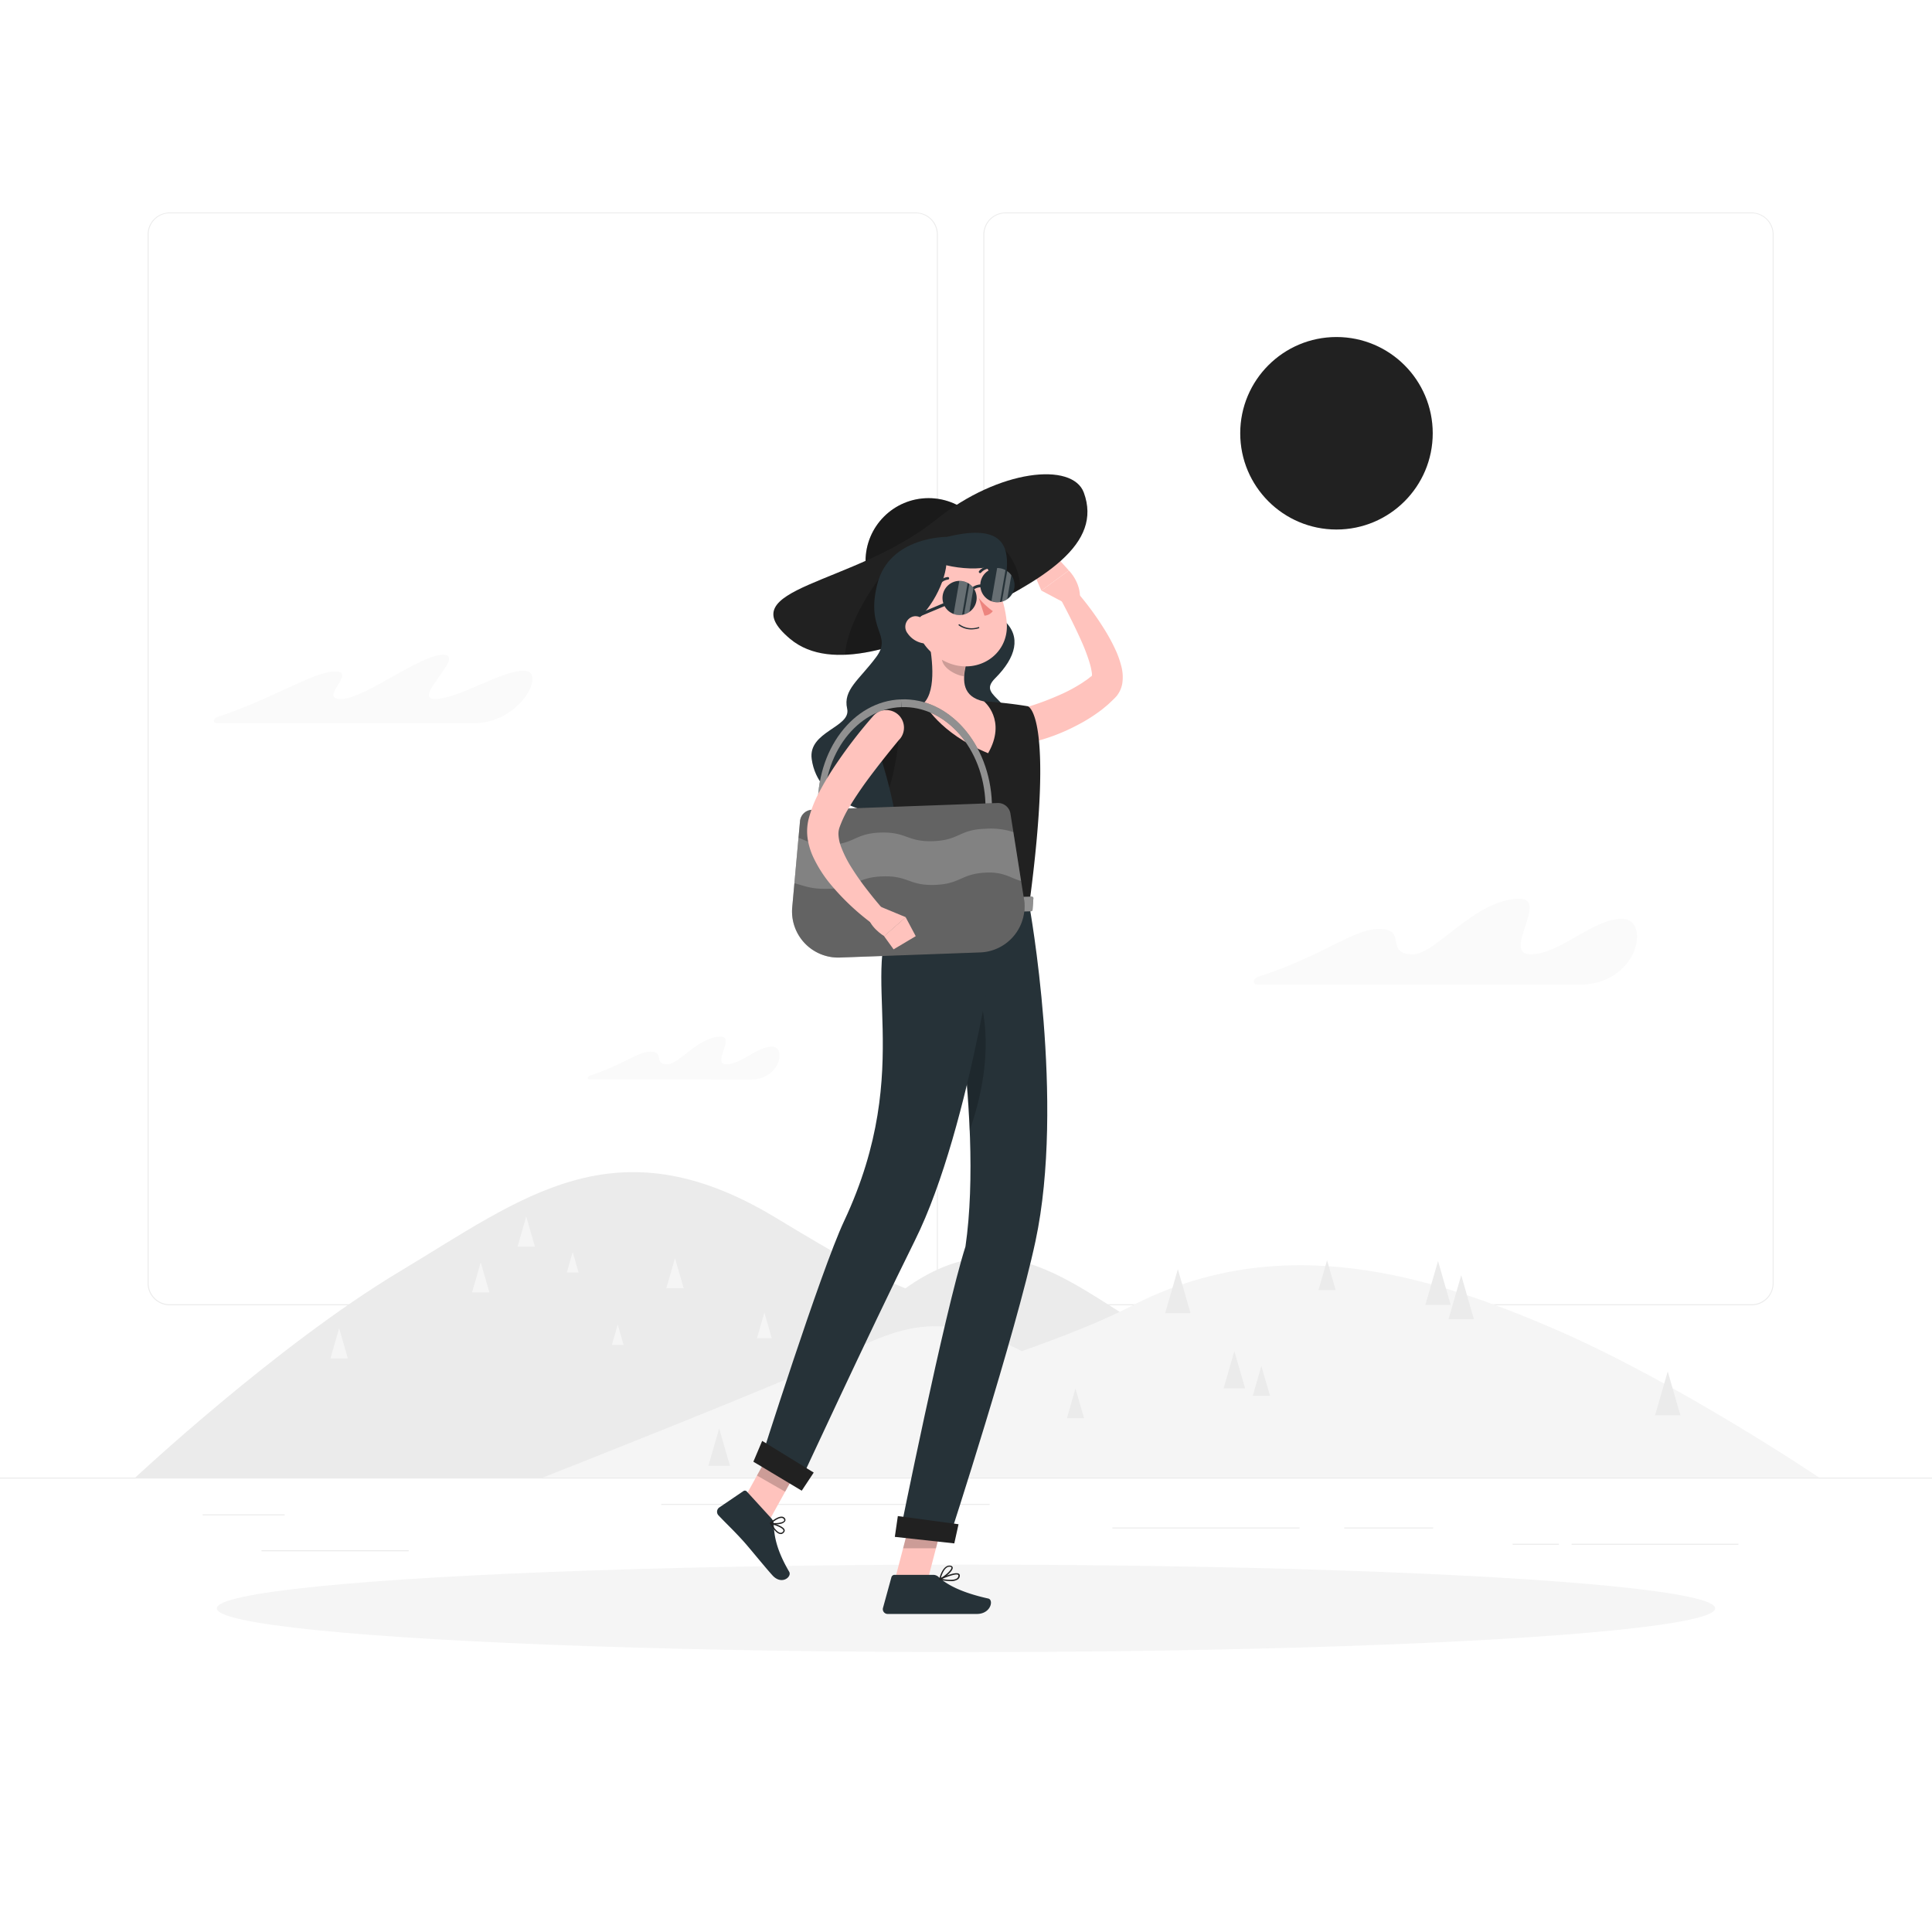 <svg class="animated" id="freepik_stories-sunny-day" xmlns="http://www.w3.org/2000/svg" viewBox="0 0 500 500" version="1.1" xmlns:xlink="http://www.w3.org/1999/xlink" xmlns:svgjs="http://svgjs.com/svgjs"><style>svg#freepik_stories-sunny-day:not(.animated) .animable {opacity: 0;}svg#freepik_stories-sunny-day.animated #elbzkd8dyouet {animation: 1s 1 forwards cubic-bezier(.36,-0.01,.5,1.38) zoomIn;animation-delay: 0s;}svg#freepik_stories-sunny-day.animated #el6yy4d37wwf5 {animation: 1s 1 forwards cubic-bezier(.36,-0.01,.5,1.38) zoomIn;animation-delay: 0.077s;opacity: 0}svg#freepik_stories-sunny-day.animated #elkkwr79psy77 {animation: 1s 1 forwards cubic-bezier(.36,-0.01,.5,1.38) zoomIn;animation-delay: 0.154s;opacity: 0}svg#freepik_stories-sunny-day.animated #eluj9apo3sqap {animation: 1s 1 forwards cubic-bezier(.36,-0.01,.5,1.38) zoomIn;animation-delay: 0.231s;opacity: 0}svg#freepik_stories-sunny-day.animated #el079k2t5t49pu {animation: 1s 1 forwards cubic-bezier(.36,-0.01,.5,1.38) zoomIn;animation-delay: 0.308s;opacity: 0}svg#freepik_stories-sunny-day.animated #eloybpl8eplxa {animation: 1s 1 forwards cubic-bezier(.36,-0.01,.5,1.38) zoomIn;animation-delay: 0.385s;opacity: 0}svg#freepik_stories-sunny-day.animated #elkkyg3rdqoar {animation: 1s 1 forwards cubic-bezier(.36,-0.01,.5,1.38) zoomIn;animation-delay: 0.462s;opacity: 0}svg#freepik_stories-sunny-day.animated #elfqle2ek60vw {animation: 1s 1 forwards cubic-bezier(.36,-0.01,.5,1.38) zoomIn;animation-delay: 0.538s;opacity: 0}svg#freepik_stories-sunny-day.animated #el6uwuvo9ilwv {animation: 1s 1 forwards cubic-bezier(.36,-0.01,.5,1.38) zoomIn;animation-delay: 0.615s;opacity: 0}svg#freepik_stories-sunny-day.animated #elpbrd4nqx3ud {animation: 1s 1 forwards cubic-bezier(.36,-0.01,.5,1.38) zoomIn;animation-delay: 0.692s;opacity: 0}svg#freepik_stories-sunny-day.animated #eloh86jqor0z8 {animation: 1s 1 forwards cubic-bezier(.36,-0.01,.5,1.38) zoomIn;animation-delay: 0.769s;opacity: 0}svg#freepik_stories-sunny-day.animated #elapc6izdafcj {animation: 1s 1 forwards cubic-bezier(.36,-0.01,.5,1.38) zoomIn;animation-delay: 0.846s;opacity: 0}svg#freepik_stories-sunny-day.animated #elmz2j7bgfowk {animation: 1s 1 forwards cubic-bezier(.36,-0.01,.5,1.38) zoomIn;animation-delay: 0.923s;opacity: 0}svg#freepik_stories-sunny-day.animated #freepik--sun-and-clouds--inject-11 {animation: 1s 1 forwards cubic-bezier(.36,-0.01,.5,1.38) zoomIn;animation-delay: 0s;}            @keyframes zoomIn {                0% {                    opacity: 0;                    transform: scale(0.5);                }                100% {                    opacity: 1;                    transform: scale(1);                }            }        </style><g id="freepik--background-complete--inject-11" class="animable" style="transform-origin: 250px 228.23px;"><rect y="382.4" width="500" height="0.25" style="fill: rgb(235, 235, 235); transform-origin: 250px 382.525px;" id="el5kq1g51vwl6" class="animable"></rect><rect x="52.46" y="391.92" width="21.21" height="0.25" style="fill: rgb(235, 235, 235); transform-origin: 63.065px 392.045px;" id="el6uz4x5pjnff" class="animable"></rect><rect x="171.14" y="389.21" width="84.97" height="0.25" style="fill: rgb(235, 235, 235); transform-origin: 213.625px 389.335px;" id="elej130ka5gj" class="animable"></rect><rect x="67.67" y="401.21" width="38.11" height="0.25" style="fill: rgb(235, 235, 235); transform-origin: 86.725px 401.335px;" id="elk26n7gtfw6c" class="animable"></rect><rect x="406.71" y="399.53" width="43.19" height="0.25" style="fill: rgb(235, 235, 235); transform-origin: 428.305px 399.655px;" id="el1rwjl80tn82" class="animable"></rect><rect x="391.47" y="399.53" width="11.97" height="0.25" style="fill: rgb(235, 235, 235); transform-origin: 397.455px 399.655px;" id="ely2qv9a339h9" class="animable"></rect><rect x="347.89" y="395.31" width="23" height="0.25" style="fill: rgb(235, 235, 235); transform-origin: 359.39px 395.435px;" id="elu83dbtz71x" class="animable"></rect><rect x="287.89" y="395.31" width="48.44" height="0.25" style="fill: rgb(235, 235, 235); transform-origin: 312.11px 395.435px;" id="el1xerovjitxqh" class="animable"></rect><path d="M237,337.8H43.91a5.71,5.71,0,0,1-5.7-5.71V60.66A5.71,5.71,0,0,1,43.91,55H237a5.71,5.71,0,0,1,5.71,5.71V332.09A5.71,5.71,0,0,1,237,337.8ZM43.91,55.2a5.46,5.46,0,0,0-5.45,5.46V332.09a5.46,5.46,0,0,0,5.45,5.46H237a5.47,5.47,0,0,0,5.46-5.46V60.66A5.47,5.47,0,0,0,237,55.2Z" style="fill: rgb(235, 235, 235); transform-origin: 140.46px 196.4px;" id="el5yh1hn6z4g" class="animable"></path><path d="M453.31,337.8H260.21a5.72,5.72,0,0,1-5.71-5.71V60.66A5.72,5.72,0,0,1,260.21,55h193.1A5.71,5.71,0,0,1,459,60.66V332.09A5.71,5.71,0,0,1,453.31,337.8ZM260.21,55.2a5.47,5.47,0,0,0-5.46,5.46V332.09a5.47,5.47,0,0,0,5.46,5.46h193.1a5.47,5.47,0,0,0,5.46-5.46V60.66a5.47,5.47,0,0,0-5.46-5.46Z" style="fill: rgb(235, 235, 235); transform-origin: 356.75px 196.4px;" id="elro1p4lr09ln" class="animable"></path><path d="M296.32,343.58c-20.52-12.3-37.07-27.9-62-10.16-10.3-4-26.56-14.11-34.16-18.64-41.14-24.55-65-4.73-96.75,14.3S35,382.4,35,382.4H365.31S317,356,296.32,343.58Z" style="fill: rgb(235, 235, 235); transform-origin: 200.155px 342.874px;" id="elvpz82o0vws" class="animable"></path><path d="M209.45,354.44c20.52-8.86,30-17.55,55-4.77,11.22-3.95,21.09-7.9,28.27-11.63,38.87-20.17,77.95-7.76,109.68,5.95S470.8,382.4,470.8,382.4H140.46S188.8,363.35,209.45,354.44Z" style="fill: rgb(245, 245, 245); transform-origin: 305.63px 354.922px;" id="ell20b52lwmxo" class="animable"></path><path d="M122.59,187.18c12.2,0,19-13.6,13-13.6s-17,7.33-23.06,7.33,8.23-11.46,2.16-11.46-20.37,11.46-26.44,11.46,4.43-7.13-1.64-7.13c-5.36,0-16.75,7.39-30.29,11.75-1.19.38-1.31,1.65-.15,1.65Z" style="fill: rgb(250, 250, 250); transform-origin: 96.583px 178.315px;" id="elv4yq2t281r" class="animable"></path><path d="M408.76,254.83c15.3,0,18.58-17.06,11-17.06s-16,9.2-23.62,9.2,4.76-14.37-2.85-14.37c-11.47,0-21.73,14.37-27.58,14.37-7.61,0-1.22-6.57-8.83-6.57-6.72,0-14.22,6.89-31.19,12.36-1.5.48-1.65,2.07-.2,2.07Z" style="fill: rgb(250, 250, 250); transform-origin: 374.08px 243.715px;" id="eloyk8ukk3olp" class="animable"></path><path d="M194.29,279.39c7.65,0,9.29-8.53,5.48-8.53s-8,4.6-11.81,4.6,2.38-7.19-1.43-7.19c-5.73,0-10.86,7.19-13.79,7.19-3.8,0-.61-3.29-4.41-3.29-3.36,0-7.11,3.44-15.6,6.18-.74.24-.82,1-.1,1Z" style="fill: rgb(250, 250, 250); transform-origin: 176.937px 273.83px;" id="elwtrdbemi9ck" class="animable"></path><polygon points="186.12 369.68 183.33 379.35 188.91 379.35 186.12 369.68" style="fill: rgb(235, 235, 235); transform-origin: 186.12px 374.515px;" id="elf8amweblw17" class="animable"></polygon><polygon points="278.33 359.33 276.11 367.04 280.56 367.04 278.33 359.33" style="fill: rgb(235, 235, 235); transform-origin: 278.335px 363.185px;" id="elqv2fu39vyeb" class="animable"></polygon><polygon points="372.16 326.36 368.88 337.72 375.44 337.72 372.16 326.36" style="fill: rgb(235, 235, 235); transform-origin: 372.16px 332.04px;" id="el1justbqozeq" class="animable"></polygon><polygon points="431.61 354.92 428.33 366.29 434.89 366.29 431.61 354.92" style="fill: rgb(235, 235, 235); transform-origin: 431.61px 360.605px;" id="elcepy631wz1d" class="animable"></polygon><polygon points="378.16 330.02 374.88 341.39 381.44 341.39 378.16 330.02" style="fill: rgb(235, 235, 235); transform-origin: 378.16px 335.705px;" id="eli0e3jcgx9x" class="animable"></polygon><polygon points="319.45 349.67 316.66 359.33 322.24 359.33 319.45 349.67" style="fill: rgb(235, 235, 235); transform-origin: 319.45px 354.5px;" id="el6mh1kr6gig" class="animable"></polygon><polygon points="326.44 353.52 324.22 361.22 328.67 361.22 326.44 353.52" style="fill: rgb(235, 235, 235); transform-origin: 326.445px 357.37px;" id="eltweii7ashqe" class="animable"></polygon><polygon points="343.44 326.17 341.22 333.87 345.67 333.87 343.44 326.17" style="fill: rgb(235, 235, 235); transform-origin: 343.445px 330.02px;" id="el57h30dwoq55" class="animable"></polygon><polygon points="304.83 328.47 301.55 339.83 308.11 339.83 304.83 328.47" style="fill: rgb(235, 235, 235); transform-origin: 304.83px 334.15px;" id="el0dyglazmlncr" class="animable"></polygon><polygon points="136.19 314.84 138.44 322.63 133.94 322.63 136.19 314.84" style="fill: rgb(245, 245, 245); transform-origin: 136.19px 318.735px;" id="el0y7d81xhke2" class="animable"></polygon><polygon points="87.77 343.76 90.02 351.55 85.52 351.55 87.77 343.76" style="fill: rgb(245, 245, 245); transform-origin: 87.77px 347.655px;" id="el8kmpdmv0btk" class="animable"></polygon><polygon points="124.41 326.69 126.66 334.48 122.16 334.48 124.41 326.69" style="fill: rgb(245, 245, 245); transform-origin: 124.41px 330.585px;" id="elpjsqlv8jr4r" class="animable"></polygon><polygon points="197.82 339.69 199.73 346.32 195.9 346.32 197.82 339.69" style="fill: rgb(245, 245, 245); transform-origin: 197.815px 343.005px;" id="elrhy6p1vp2wf" class="animable"></polygon><polygon points="159.87 342.8 161.39 348.08 158.34 348.08 159.87 342.8" style="fill: rgb(245, 245, 245); transform-origin: 159.865px 345.44px;" id="elq4mfapt8vrq" class="animable"></polygon><polygon points="148.21 324.05 149.74 329.33 146.69 329.33 148.21 324.05" style="fill: rgb(245, 245, 245); transform-origin: 148.215px 326.69px;" id="eljfqr809op5h" class="animable"></polygon><polygon points="174.69 325.62 176.94 333.41 172.44 333.41 174.69 325.62" style="fill: rgb(245, 245, 245); transform-origin: 174.69px 329.515px;" id="elv9p4umhasrk" class="animable"></polygon></g><g id="freepik--Shadow--inject-11" class="animable" style="transform-origin: 250px 416.24px;"><ellipse id="freepik--path--inject-11" cx="250" cy="416.24" rx="193.89" ry="11.32" style="fill: rgb(245, 245, 245); transform-origin: 250px 416.24px;" class="animable"></ellipse></g><g id="freepik--sun-and-clouds--inject-11" class="animable animator-active" style="transform-origin: 243.033px 148.485px;"><circle cx="345.88" cy="112.13" r="24.91" style="fill: rgb(33, 33, 33); transform-origin: 345.88px 112.13px;" id="elbzkd8dyouet" class="animable"></circle><g id="el6yy4d37wwf5"><path d="M382.07,95.6a39.69,39.69,0,0,0-9.7-13.14l.67-.74A40.59,40.59,0,0,1,383,95.19Z" style="fill: rgb(33, 33, 33); opacity: 0.3; transform-origin: 377.685px 88.66px;" class="animable"></path></g><g id="elkkwr79psy77"><path d="M312.58,90.38l-.84-.55a40.68,40.68,0,0,1,34.14-18.47v1A39.66,39.66,0,0,0,312.58,90.38Z" style="fill: rgb(33, 33, 33); opacity: 0.3; transform-origin: 328.81px 80.87px;" class="animable"></path></g><g id="eluj9apo3sqap"><path d="M320.93,144.38a41.18,41.18,0,0,1-11.78-14.52l.9-.44a40.21,40.21,0,0,0,11.49,14.17Z" style="fill: rgb(33, 33, 33); opacity: 0.3; transform-origin: 315.345px 136.9px;" class="animable"></path></g><g id="el079k2t5t49pu"><path d="M364.38,148.47l-.46-.89a39.87,39.87,0,0,0,15.71-14.39l.84.53A40.81,40.81,0,0,1,364.38,148.47Z" style="fill: rgb(33, 33, 33); opacity: 0.3; transform-origin: 372.195px 140.83px;" class="animable"></path></g><g id="eloybpl8eplxa"><path d="M314.53,112.13h-1a32.38,32.38,0,0,1,32.35-32.35v1A31.38,31.38,0,0,0,314.53,112.13Z" style="fill: rgb(33, 33, 33); opacity: 0.6; transform-origin: 329.705px 95.955px;" class="animable"></path></g><g id="elkkyg3rdqoar"><path d="M345.88,144.48v-1a31.38,31.38,0,0,0,31.35-31.35h1A32.38,32.38,0,0,1,345.88,144.48Z" style="fill: rgb(33, 33, 33); opacity: 0.6; transform-origin: 362.055px 128.305px;" class="animable"></path></g><path d="M182.2,119.78c31.74,0,36.54-25,16.05-25-11.14,0-23.44,13.46-34.59,13.46s7-21-4.18-21c-14.49,0-29.95,21-40.38,21-11.15,0-1.79-9.62-12.94-9.62-9.84,0-20.82,10.09-45.68,18.1-2.18.7-2.4,3-.29,3Z" style="fill: rgb(33, 33, 33); transform-origin: 134.657px 103.51px;" id="elfqle2ek60vw" class="animable"></path><g id="el6uwuvo9ilwv"><path d="M182.2,119.78c31.74,0,36.54-25,16.05-25-11.14,0-23.44,13.46-34.59,13.46s7-21-4.18-21c-14.49,0-29.95,21-40.38,21-11.15,0-1.79-9.62-12.94-9.62-9.84,0-20.82,10.09-45.68,18.1-2.18.7-2.4,3-.29,3Z" style="fill: rgb(255, 255, 255); opacity: 0.7; transform-origin: 134.657px 103.51px;" class="animable"></path></g><path d="M406.47,193.11c16.74,0,26.11-18.67,17.79-18.67S401,184.5,392.63,184.5s11.29-15.72,3-15.72-27.93,15.72-36.25,15.72,6.07-9.78-2.25-9.78c-7.36,0-23,10.13-41.54,16.12-1.63.52-1.79,2.27-.21,2.27Z" style="fill: rgb(33, 33, 33); transform-origin: 370.811px 180.945px;" id="elpbrd4nqx3ud" class="animable"></path><g id="eloh86jqor0z8"><path d="M406.47,193.11c16.74,0,26.11-18.67,17.79-18.67S401,184.5,392.63,184.5s11.29-15.72,3-15.72-27.93,15.72-36.25,15.72,6.07-9.78-2.25-9.78c-7.36,0-23,10.13-41.54,16.12-1.63.52-1.79,2.27-.21,2.27Z" style="fill: rgb(255, 255, 255); opacity: 0.7; transform-origin: 370.811px 180.945px;" class="animable"></path></g><path d="M174.57,225.57c9.9,0,12-11,7.1-11s-10.36,5.94-15.28,5.94,3.08-9.29-1.85-9.29c-7.42,0-14,9.29-17.83,9.29-4.92,0-.79-4.24-5.71-4.24-4.35,0-9.2,4.45-20.18,8-1,.31-1.06,1.34-.13,1.34Z" style="fill: rgb(33, 33, 33); transform-origin: 152.119px 218.415px;" id="elapc6izdafcj" class="animable"></path><g id="elmz2j7bgfowk"><path d="M174.57,225.57c9.9,0,12-11,7.1-11s-10.36,5.94-15.28,5.94,3.08-9.29-1.85-9.29c-7.42,0-14,9.29-17.83,9.29-4.92,0-.79-4.24-5.71-4.24-4.35,0-9.2,4.45-20.18,8-1,.31-1.06,1.34-.13,1.34Z" style="fill: rgb(255, 255, 255); opacity: 0.7; transform-origin: 152.119px 218.415px;" class="animable"></path></g></g><g id="freepik--Character--inject-11" class="animable" style="transform-origin: 238.069px 270.216px;"><path d="M264.53,183.35l1.25-.37,1.35-.41c.9-.28,1.79-.6,2.68-.92q2.69-1,5.21-2.15a40.21,40.21,0,0,0,4.81-2.62c.39-.23.73-.5,1.1-.74a10.59,10.59,0,0,0,1.05-.78l.51-.4c.15-.11.44-.38.22-.13s-.22.48-.19.46a3.4,3.4,0,0,0,0-1.45,16.17,16.17,0,0,0-.57-2.43,47.07,47.07,0,0,0-2-5.3c-1.58-3.56-3.41-7.2-5.28-10.71l3.68-2.61A76.53,76.53,0,0,1,285.9,163a46.62,46.62,0,0,1,3.09,5.84,24.73,24.73,0,0,1,1.17,3.44,11.06,11.06,0,0,1,.28,4.64,7.18,7.18,0,0,1-1.46,3.22,12.12,12.12,0,0,1-.89.92l-.64.61a15.9,15.9,0,0,1-1.31,1.17c-.45.37-.89.77-1.36,1.09a41.05,41.05,0,0,1-5.74,3.61,50.17,50.17,0,0,1-6,2.73c-1,.38-2.06.74-3.11,1.06s-2.06.62-3.29.9Z" style="fill: rgb(255, 195, 189); transform-origin: 277.548px 172.51px;" id="el034iyfgh9wim" class="animable"></path><path d="M276.16,156.37l-6.66-3.53,7.12-5.2s3.65,3.58,2.73,8.37Z" style="fill: rgb(255, 195, 189); transform-origin: 274.499px 152.005px;" id="el86kxpv74zfd" class="animable"></path><polygon points="266.54 146.03 272.55 143.15 276.62 147.64 269.5 152.84 266.54 146.03" style="fill: rgb(255, 195, 189); transform-origin: 271.58px 147.995px;" id="elc4inyfd803v" class="animable"></polygon><polygon points="231.48 409.3 239.78 410.09 244.84 390.68 236.54 389.88 231.48 409.3" style="fill: rgb(255, 195, 189); transform-origin: 238.16px 399.985px;" id="elqu4szmdbxl" class="animable"></polygon><polygon points="191.3 390.2 198.59 394.38 208.1 377.18 200.81 373 191.3 390.2" style="fill: rgb(255, 195, 189); transform-origin: 199.7px 383.69px;" id="el2jfzgnaw5aj" class="animable"></polygon><path d="M199.67,393l-6.4-7a.66.66,0,0,0-.88-.11l-6.27,4.26a1.36,1.36,0,0,0-.2,2c2.28,2.41,3.49,3.45,6.31,6.53,1.73,1.9,5.27,6.34,7.66,9s5.11.4,4.35-.91c-3.41-5.84-3.89-9.44-4-12.34A2.28,2.28,0,0,0,199.67,393Z" style="fill: rgb(38, 50, 56); transform-origin: 194.971px 397.344px;" id="el0rtq07wdk4o8" class="animable"></path><path d="M241.49,407.57h-10a.84.84,0,0,0-.79.61l-2.18,7.93a1.24,1.24,0,0,0,1.22,1.58c3.53,0,5.21,0,9.61,0h13.46c3.66,0,4.43-3.7,2.92-4-6.79-1.5-10.71-3.57-12.8-5.55A2.1,2.1,0,0,0,241.49,407.57Z" style="fill: rgb(38, 50, 56); transform-origin: 242.466px 412.63px;" id="el3ito6z66qd2" class="animable"></path><g id="elau04qr18el"><polygon points="244.83 390.69 242.23 400.69 233.72 400.69 236.53 389.89 244.83 390.69" style="opacity: 0.2; transform-origin: 239.275px 395.29px;" class="animable"></polygon></g><g id="el4xm041lzy9k"><polygon points="200.81 373 208.1 377.19 203.19 386.05 195.9 381.87 200.81 373" style="opacity: 0.2; transform-origin: 202px 379.525px;" class="animable"></polygon></g><circle cx="240.31" cy="145.23" r="16.31" style="fill: rgb(33, 33, 33); transform-origin: 240.31px 145.23px;" id="eli782y3q0v5o" class="animable"></circle><g id="elgodiyal9xlg"><circle cx="240.31" cy="145.23" r="16.31" style="opacity: 0.2; transform-origin: 240.31px 145.23px;" class="animable"></circle></g><path d="M247.71,160.63c-13,5.9-32.34,13.82-43.22,4.72-16.13-13.49,16.3-13.59,37.83-30.91,16.2-13,35.26-14.94,38.18-6.94C285.29,140.61,271.15,150,247.71,160.63Z" style="fill: rgb(33, 33, 33); transform-origin: 240.788px 146.112px;" id="elktgsztiyihk" class="animable"></path><g id="elbltqhhg0twh"><path d="M256.46,139.84c-6-1.85-23.68,4.1-23.68,4.1-3.08,1.93-13.34,15.34-14.1,25.51,9.67-.39,20.66-5,29-8.82,6.14-2.78,11.65-5.48,16.34-8.19C264.15,147.42,260.77,141.17,256.46,139.84Z" style="opacity: 0.2; transform-origin: 241.352px 154.467px;" class="animable"></path></g><path d="M245.07,138.94s-14.85-.15-18,12.13,4.06,13.1-.33,19-8.61,8.44-7.5,13.33-10.19,5.83-9.17,13.07c3.22,22.77,53.66,16.26,54.14-.08s-12.08-15.44-6.64-20.88,6.72-10.78,2.39-14.83S271,132.61,245.07,138.94Z" style="fill: rgb(38, 50, 56); transform-origin: 237.114px 174.541px;" id="elk63aluin4tg" class="animable"></path><path d="M266,182.78s7,1.76.35,51.51l-34.27,1c2.22-17.05-.67-29.05-6.09-45.38a5.42,5.42,0,0,1,4.4-6.83c2.5-.44,5.55-.89,8.65-1.13a109.09,109.09,0,0,1,15.56-.44A105.58,105.58,0,0,1,266,182.78Z" style="fill: rgb(33, 33, 33); transform-origin: 247.502px 208.349px;" id="elnhbim9f78p" class="animable"></path><g id="eltre22sag5us"><path d="M232.75,189.06,227,192.94c1.23,3.81,2.3,7.4,3.18,10.91C231.82,198.58,232.86,190.78,232.75,189.06Z" style="opacity: 0.2; transform-origin: 229.879px 196.455px;" class="animable"></path></g><path d="M240.11,164.36c1.12,5,2.36,14.13-1,17.57,0,0,3.94,7.79,16.61,13,4.9-8.56-1.05-13.4-1.05-13.4-5.62-1.18-5.6-5.32-4.74-9.24Z" style="fill: rgb(255, 195, 189); transform-origin: 248.383px 179.645px;" id="elho09h654z4n" class="animable"></path><g id="el2fvvewk4jn2"><path d="M244.1,167.58l5.79,4.66a15.92,15.92,0,0,0-.4,2.78c-2.14-.25-5.41-2.07-5.7-4.29A8.77,8.77,0,0,1,244.1,167.58Z" style="opacity: 0.2; transform-origin: 246.825px 171.3px;" class="animable"></path></g><path d="M234.76,157c3,7.81,4.15,11.18,9.48,14,8,4.22,16.95-1.21,16.31-9.77-.57-7.71-5.44-19.19-14.25-19.87A11.44,11.44,0,0,0,234.76,157Z" style="fill: rgb(255, 195, 189); transform-origin: 247.265px 156.892px;" id="el0lhkahicf37" class="animable"></path><path d="M244.94,143.69c.62,5.42-3.61,13.75-8.27,17.31.17,4.72-8.23.65-6.89-7.06S243.88,134.42,244.94,143.69Z" style="fill: rgb(38, 50, 56); transform-origin: 237.318px 151.653px;" id="elunwkkjzwjwo" class="animable"></path><path d="M245.13,156.57l-14.9,6.25a.39.39,0,0,1-.52-.21h0a.4.4,0,0,1,.21-.52l14.91-6.25a.4.4,0,0,1,.52.21h0A.41.41,0,0,1,245.13,156.57Z" style="fill: rgb(38, 50, 56); transform-origin: 237.528px 159.332px;" id="el4yk4ehwnzxt" class="animable"></path><path d="M241,144.56c2.46,2.74,18.62,4.15,16.55-.34C254.57,137.78,234.87,137.73,241,144.56Z" style="fill: rgb(38, 50, 56); transform-origin: 248.779px 143.265px;" id="elmyialmnqc18" class="animable"></path><path d="M234.88,163.9a6.11,6.11,0,0,0,3.92,2.56c2.12.38,3-1.56,2.21-3.45-.68-1.7-2.6-3.95-4.64-3.47A2.75,2.75,0,0,0,234.88,163.9Z" style="fill: rgb(255, 195, 189); transform-origin: 237.796px 162.991px;" id="ely4bcjwh609d" class="animable"></path><path d="M266.38,234.29s9.31,50.88,1.6,86.93c-5.17,24.15-22.2,76.57-22.2,76.57l-13-.33s11.6-57.68,17.08-74.85c5-34.43-6-87.67-6-87.67Z" style="fill: rgb(38, 50, 56); transform-origin: 251.908px 316.04px;" id="elai3l3ly48o5" class="animable"></path><g id="elsa3t2yvj5gr"><path d="M253.89,259.44c-1.76-7.39-4.06-4.64-5.74,2.07,1.23,9.33,2.34,20.21,2.78,31.11C253.42,285.6,257,272.31,253.89,259.44Z" style="opacity: 0.2; transform-origin: 251.625px 273.828px;" class="animable"></path></g><polygon points="246.97 399.43 231.58 397.74 232.36 392.36 248.07 394.47 246.97 399.43" style="fill: rgb(33, 33, 33); transform-origin: 239.825px 395.895px;" id="el9eqhovf498j" class="animable"></polygon><path d="M258.9,234.61s-7.4,56.77-22.1,86.37c-11.87,23.92-30.37,63.91-30.37,63.91l-9.8-6.24s15.78-49.77,21.81-62.61c18.95-40.32,3.13-65.15,13.67-80.77Z" style="fill: rgb(38, 50, 56); transform-origin: 227.765px 309.75px;" id="el8rhuieacb4k" class="animable"></path><polygon points="207.49 385.79 194.97 378.29 197.25 372.9 210.59 381.1 207.49 385.79" style="fill: rgb(33, 33, 33); transform-origin: 202.78px 379.345px;" id="ellnom2dlk5ai" class="animable"></polygon><path d="M231.54,233.28l-1.46,3.11c-.11.24.17.48.57.46l36-1c.31,0,.56-.16.57-.36l.22-3.07c0-.22-.25-.39-.59-.38l-34.71,1A.61.61,0,0,0,231.54,233.28Z" style="fill: rgb(33, 33, 33); transform-origin: 248.748px 234.445px;" id="elwbzuaomstin" class="animable"></path><g id="ell7zcpsazvk"><path d="M231.54,233.28l-1.46,3.11c-.11.24.17.48.57.46l36-1c.31,0,.56-.16.57-.36l.22-3.07c0-.22-.25-.39-.59-.38l-34.71,1A.61.61,0,0,0,231.54,233.28Z" style="fill: rgb(255, 255, 255); opacity: 0.5; transform-origin: 248.748px 234.445px;" class="animable"></path></g><path d="M236.31,237l-.93,0c-.19,0-.33-.08-.32-.2l.32-4c0-.12.17-.22.36-.22l.93,0c.18,0,.32.09.31.2l-.32,4C236.65,236.92,236.49,237,236.31,237Z" style="fill: rgb(38, 50, 56); transform-origin: 236.02px 234.79px;" id="el2hu3lcokost" class="animable"></path><path d="M264,236.23l-.93,0c-.18,0-.32-.09-.31-.2l.32-4c0-.12.17-.22.35-.23l.93,0c.19,0,.33.08.32.2l-.32,4C264.34,236.13,264.18,236.23,264,236.23Z" style="fill: rgb(38, 50, 56); transform-origin: 263.72px 234.015px;" id="el9h8e55w8yg" class="animable"></path><path d="M250.15,236.63l-.93,0c-.18,0-.33-.09-.32-.21l.32-4c0-.11.17-.21.36-.22l.93,0c.18,0,.33.09.32.21l-.32,4C250.5,236.52,250.34,236.62,250.15,236.63Z" style="fill: rgb(38, 50, 56); transform-origin: 249.865px 234.415px;" id="ely2o66oz4chk" class="animable"></path><path d="M248.36,155.15c.21.65.72,1.06,1.15.93s.6-.77.39-1.42-.72-1.07-1.14-.93S248.16,154.5,248.36,155.15Z" style="fill: rgb(38, 50, 56); transform-origin: 249.134px 154.904px;" id="elqzcsvb7s2t" class="animable"></path><path d="M255.7,152.81c.2.64.71,1.06,1.14.93s.6-.78.39-1.42-.72-1.07-1.14-.93S255.49,152.16,255.7,152.81Z" style="fill: rgb(38, 50, 56); transform-origin: 256.466px 152.564px;" id="elrxyojxxd5lg" class="animable"></path><path d="M255.91,151.48l1.42-.95S256.92,152,255.91,151.48Z" style="fill: rgb(38, 50, 56); transform-origin: 256.62px 151.061px;" id="ele37xuaquxol" class="animable"></path><path d="M253.31,154.76a18.17,18.17,0,0,0,3.63,3.4,2.93,2.93,0,0,1-2.17,1.17Z" style="fill: rgb(237, 132, 126); transform-origin: 255.125px 157.045px;" id="elo53c6ncj52d" class="animable"></path><path d="M252.06,162.85a5.51,5.51,0,0,1-3.94-1,.16.16,0,0,1,0-.24.17.17,0,0,1,.24,0,5.42,5.42,0,0,0,4.86.68.16.16,0,0,1,.21.11.15.15,0,0,1-.11.2A5.94,5.94,0,0,1,252.06,162.85Z" style="fill: rgb(38, 50, 56); transform-origin: 250.753px 162.228px;" id="elghzese48lks" class="animable"></path><path d="M242.59,151.8a.39.39,0,0,1-.18,0,.34.34,0,0,1-.12-.46,3.87,3.87,0,0,1,3-2,.33.33,0,0,1,.35.31.33.33,0,0,1-.31.35,3.24,3.24,0,0,0-2.41,1.7A.32.32,0,0,1,242.59,151.8Z" style="fill: rgb(38, 50, 56); transform-origin: 243.943px 150.576px;" id="elhdfxctlzd2k" class="animable"></path><path d="M256.83,147.13a.41.41,0,0,1-.16,0,3.26,3.26,0,0,0-2.76,1.06.33.33,0,0,1-.46.06.33.33,0,0,1-.06-.47,3.87,3.87,0,0,1,3.33-1.31.33.33,0,0,1,.11.63Z" style="fill: rgb(38, 50, 56); transform-origin: 255.171px 147.383px;" id="eleu52g6js7y" class="animable"></path><path d="M254.43,152a.25.25,0,0,1-.17,0A3.28,3.28,0,0,0,251.5,153a.33.33,0,1,1-.52-.4,3.86,3.86,0,0,1,3.33-1.32.34.34,0,0,1,.31.36A.34.34,0,0,1,254.43,152Z" style="fill: rgb(38, 50, 56); transform-origin: 252.756px 152.209px;" id="eldiu8bedyw0q" class="animable"></path><path d="M233.18,181l.08,2c11.5-.42,21.25,10.7,21.77,24.84s-8.4,25.94-19.91,26.36l.08,2.05c12.42-.45,22.05-13.2,21.5-28.47S245.6,180.5,233.18,181Z" style="fill: rgb(33, 33, 33); transform-origin: 244.951px 208.617px;" id="el7cizwz6jkng" class="animable"></path><g id="elav1hm6f4td9"><path d="M233.18,181l.08,2c11.5-.42,21.25,10.7,21.77,24.84s-8.4,25.94-19.91,26.36l.08,2.05c12.42-.45,22.05-13.2,21.5-28.47S245.61,180.5,233.18,181Z" style="fill: rgb(255, 255, 255); opacity: 0.5; transform-origin: 244.951px 208.617px;" class="animable"></path></g><path d="M233.18,181l.08,2c-11.5.41-20.42,12.22-19.91,26.36s10.27,25.26,21.77,24.84l.08,2.05c-12.42.45-23-11.56-23.52-26.83S220.76,181.41,233.18,181Z" style="fill: rgb(33, 33, 33); transform-origin: 223.43px 208.631px;" id="elvukni0jyeb" class="animable"></path><g id="elogki5lq35z8"><path d="M233.18,181l.08,2c-11.5.41-20.42,12.22-19.91,26.36s10.27,25.26,21.77,24.84l.08,2.05c-12.42.45-23-11.56-23.52-26.83S220.76,181.41,233.18,181Z" style="fill: rgb(255, 255, 255); opacity: 0.5; transform-origin: 223.43px 208.631px;" class="animable"></path></g><path d="M253.63,246.49l-36.27,1.32a11.94,11.94,0,0,1-12.33-13l.56-6.21,1.06-11.77.39-4.26a3.25,3.25,0,0,1,3.12-3l48-1.75a3.26,3.26,0,0,1,3.34,2.74l.76,4.76,2,12.66.74,4.67A11.93,11.93,0,0,1,253.63,246.49Z" style="fill: rgb(33, 33, 33); transform-origin: 235.069px 227.818px;" id="eltfgpz1icrra" class="animable"></path><g id="els5nlfh8no3g"><path d="M253.63,246.49l-36.27,1.32a11.94,11.94,0,0,1-12.33-13l.56-6.21,1.06-11.77.39-4.26a3.25,3.25,0,0,1,3.12-3l48-1.75a3.26,3.26,0,0,1,3.34,2.74l.76,4.76,2,12.66.74,4.67A11.93,11.93,0,0,1,253.63,246.49Z" style="fill: rgb(255, 255, 255); opacity: 0.3; transform-origin: 235.069px 227.818px;" class="animable"></path></g><g id="elbz4v28do5f"><g style="opacity: 0.2; transform-origin: 234.92px 222.23px;" class="animable"><path d="M264.25,228c-2.63-.69-4.33-2.34-8.87-2.18-6.75.25-6.65,2.95-13.42,3.19s-6.85-2.45-13.62-2.2-6.67,2.94-13.43,3.19c-5,.18-6.27-.63-9.32-1.42l1.06-11.77c2.12.79,3.92,2,7.85,1.87,6.75-.25,6.65-3,13.42-3.21s6.85,2.47,13.62,2.22,6.67-3,13.43-3.2a19.1,19.1,0,0,1,7.28.85Z" style="fill: rgb(255, 255, 255); transform-origin: 234.92px 222.23px;" id="el84f866jwohj" class="animable"></path></g></g><path d="M232.76,191.36c-3,3.62-6.06,7.47-8.85,11.3-1.38,1.93-2.7,3.89-3.89,5.84a28.64,28.64,0,0,0-2.75,5.63,5.06,5.06,0,0,0-.26,2.13,10.64,10.64,0,0,0,.57,2.65,29.55,29.55,0,0,0,2.93,5.84,68,68,0,0,0,4.08,5.76c1.45,1.88,3,3.75,4.59,5.5l.08.09a2.26,2.26,0,0,1-3,3.32,61.87,61.87,0,0,1-11.35-10.61,33.19,33.19,0,0,1-4.45-7,18,18,0,0,1-1.4-4.49,13.33,13.33,0,0,1,.18-5.23,32.28,32.28,0,0,1,3.22-7.91,73.9,73.9,0,0,1,4.09-6.68,123,123,0,0,1,9.38-12.13,4.55,4.55,0,0,1,6.93,5.91Z" style="fill: rgb(255, 195, 189); transform-origin: 221.416px 211.788px;" id="elq5k0v69d61" class="animable"></path><path d="M227.42,234.47l7,2.9-5.58,4.91s-4.26-2.53-4.34-6Z" style="fill: rgb(255, 195, 189); transform-origin: 229.46px 238.375px;" id="elvlom25phbl" class="animable"></path><polygon points="236.99 242.28 231.26 245.69 228.8 242.28 234.38 237.37 236.99 242.28" style="fill: rgb(255, 195, 189); transform-origin: 232.895px 241.53px;" id="elskeccq6yu2e" class="animable"></polygon><path d="M202.27,397a1.22,1.22,0,0,1-.33,0c-1.05-.1-2.12-1.75-2.66-2.73a.15.15,0,0,1,0-.18.18.18,0,0,1,.17-.06c.34.09,3.27.86,3.6,1.87a.64.64,0,0,1-.14.64A1.28,1.28,0,0,1,202.27,397Zm-2.5-2.52c.79,1.34,1.6,2.15,2.2,2.21a.79.79,0,0,0,.69-.34.31.31,0,0,0,.08-.33C202.54,395.39,200.78,394.77,199.77,394.47Z" style="fill: rgb(33, 33, 33); transform-origin: 201.166px 395.519px;" id="el1t0q9tefe7u" class="animable"></path><path d="M202.07,394.35a6,6,0,0,1-2.7,0,.15.15,0,0,1-.11-.12.18.18,0,0,1,.05-.16c.07-.07,1.87-1.69,3.07-1.56a1,1,0,0,1,.75.43.67.67,0,0,1,0,.83A1.89,1.89,0,0,1,202.07,394.35Zm-2.29-.23c1,.16,2.73,0,3.12-.53.06-.09.12-.22-.05-.45a.67.67,0,0,0-.5-.29C201.53,392.76,200.29,393.69,199.78,394.12Z" style="fill: rgb(33, 33, 33); transform-origin: 201.266px 393.503px;" id="elmitc9t59qb" class="animable"></path><path d="M245.93,409.19a13.38,13.38,0,0,1-2.73-.34.18.18,0,0,1-.13-.15.18.18,0,0,1,.09-.17c.41-.19,4.05-1.87,5-1.25a.54.54,0,0,1,.24.52,1.2,1.2,0,0,1-.49.93A3.27,3.27,0,0,1,245.93,409.19Zm-2.16-.57c1.08.21,3.07.47,3.9-.15a.91.91,0,0,0,.36-.69.22.22,0,0,0-.09-.22C247.43,407.21,245.28,408,243.77,408.62Z" style="fill: rgb(33, 33, 33); transform-origin: 245.737px 408.173px;" id="eldz5ygbo6din" class="animable"></path><path d="M243.23,408.85a.14.14,0,0,1-.1,0,.17.17,0,0,1-.06-.16c0-.15.86-3.74,2.83-3.51.5.06.63.3.66.5.12.91-2.17,2.75-3.26,3.2Zm2.49-3.39c-1.26,0-2,2.09-2.23,2.92,1.18-.62,2.82-2.11,2.74-2.7,0,0,0-.17-.37-.21Z" style="fill: rgb(33, 33, 33); transform-origin: 244.816px 407.025px;" id="elq002vlfovj" class="animable"></path><path d="M248.58,153.82l1.41-.94S249.58,154.35,248.58,153.82Z" style="fill: rgb(38, 50, 56); transform-origin: 249.285px 153.408px;" id="el5ozc0n698b3" class="animable"></path><path d="M252.76,154.76a4.42,4.42,0,1,1-4.42-4.43A4.42,4.42,0,0,1,252.76,154.76Z" style="fill: rgb(38, 50, 56); transform-origin: 248.34px 154.75px;" id="eliwxsd4e5ef" class="animable"></path><g id="elb116j2cbu1"><g style="opacity: 0.3; transform-origin: 249.365px 154.76px;" class="animable"><path d="M248.34,150.34h-.07l-1.48,8.55a4,4,0,0,0,1.55.29,3.43,3.43,0,0,0,.65-.05l1.43-8.28A4.54,4.54,0,0,0,248.34,150.34Z" style="fill: rgb(255, 255, 255); transform-origin: 248.605px 154.76px;" id="eluvmfi82i33k" class="animable"></path><path d="M250.87,151.14,249.51,159a4.55,4.55,0,0,0,1.37-.65l1.06-6.19A4.11,4.11,0,0,0,250.87,151.14Z" style="fill: rgb(255, 255, 255); transform-origin: 250.725px 155.07px;" id="elwor1zm0fkxn" class="animable"></path></g></g><path d="M262.56,151.43a4.43,4.43,0,1,1-4.43-4.42A4.42,4.42,0,0,1,262.56,151.43Z" style="fill: rgb(38, 50, 56); transform-origin: 258.13px 151.44px;" id="eljzfbr4hd6vf" class="animable"></path><g id="elnptrf9vgcjh"><g style="opacity: 0.3; transform-origin: 259.16px 151.426px;" class="animable"><path d="M258.14,147h-.08l-1.47,8.56a4.22,4.22,0,0,0,1.55.28,4.73,4.73,0,0,0,.65,0l1.43-8.29A4.6,4.6,0,0,0,258.14,147Z" style="fill: rgb(255, 255, 255); transform-origin: 258.405px 151.426px;" id="elg2ks6tag7xs" class="animable"></path><path d="M260.66,147.81l-1.36,7.89a4.22,4.22,0,0,0,1.37-.65l1.06-6.19A4.11,4.11,0,0,0,260.66,147.81Z" style="fill: rgb(255, 255, 255); transform-origin: 260.515px 151.755px;" id="elwvbxjrwex8" class="animable"></path></g></g></g><defs>     <filter id="active" height="200%">         <feMorphology in="SourceAlpha" result="DILATED" operator="dilate" radius="2"></feMorphology>                <feFlood flood-color="#32DFEC" flood-opacity="1" result="PINK"></feFlood>        <feComposite in="PINK" in2="DILATED" operator="in" result="OUTLINE"></feComposite>        <feMerge>            <feMergeNode in="OUTLINE"></feMergeNode>            <feMergeNode in="SourceGraphic"></feMergeNode>        </feMerge>    </filter>    <filter id="hover" height="200%">        <feMorphology in="SourceAlpha" result="DILATED" operator="dilate" radius="2"></feMorphology>                <feFlood flood-color="#ff0000" flood-opacity="0.5" result="PINK"></feFlood>        <feComposite in="PINK" in2="DILATED" operator="in" result="OUTLINE"></feComposite>        <feMerge>            <feMergeNode in="OUTLINE"></feMergeNode>            <feMergeNode in="SourceGraphic"></feMergeNode>        </feMerge>            <feColorMatrix type="matrix" values="0   0   0   0   0                0   1   0   0   0                0   0   0   0   0                0   0   0   1   0 "></feColorMatrix>    </filter></defs></svg>